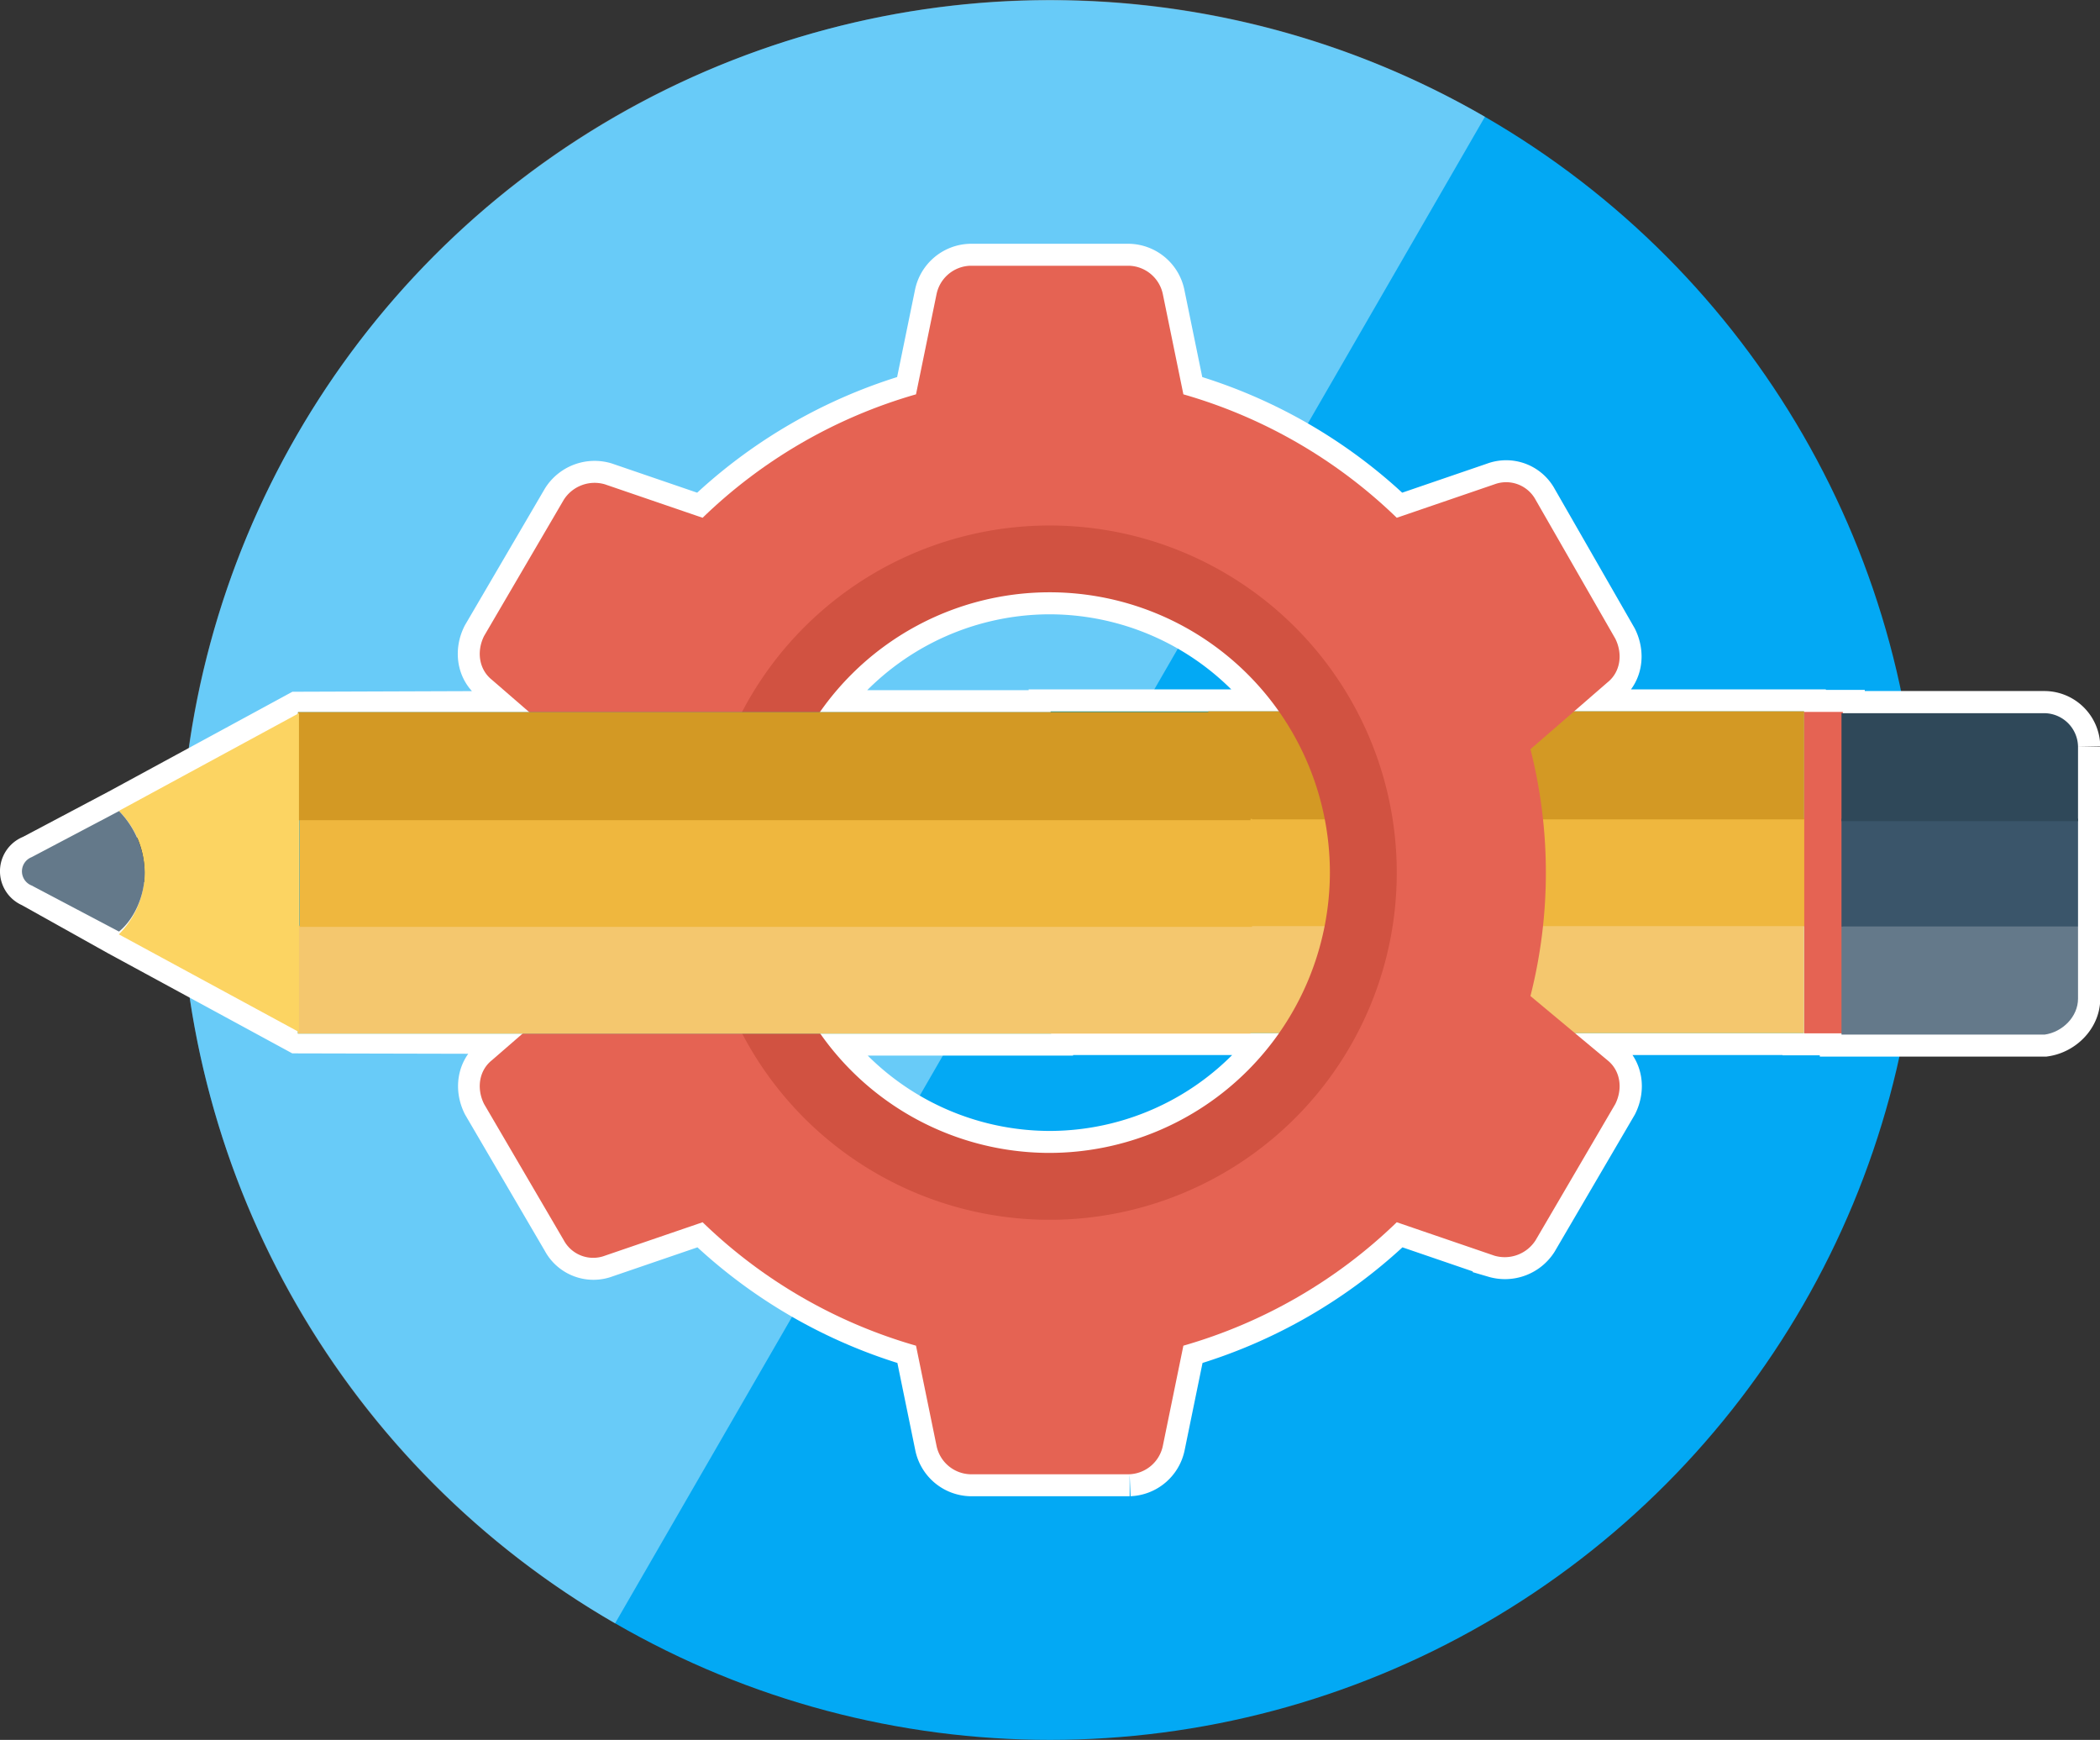 <svg xmlns="http://www.w3.org/2000/svg" viewBox="0 0 478 395.95"><rect x="0" y="0" width="478" height="395.95" fill="#333333" stroke="none"/><defs><style>.a{fill:#03a9f4;}.b,.c{fill:#fff;}.b{opacity:0.4;}.c{stroke:#fff;stroke-miterlimit:10;stroke-width:10px;}.d{fill:#44c4a1;}.e{fill:#3ea69b;}.f{fill:#31978c;}.g{fill:#f4c76e;}.h{fill:#efb73e;}.i{fill:#d39924;}.j{fill:#e56353;}.k{fill:#64798a;}.l{fill:#3a556a;}.m{fill:#2f4859;}.n{fill:#d15241;}.o{fill:#fcd462;}</style></defs><title>a1</title><circle class="a" cx="239" cy="198" r="197.95"/><path class="b" d="M187.77,6.79C82.17,35.09,19.5,143.63,47.79,249.23A197.36,197.36,0,0,0,140,369.43L338,26.57A197.37,197.37,0,0,0,187.77,6.79Z"/><path class="c" d="M187,162l-119.17.42L27.09,184.54,7.19,195.07M119,235.22l-7,6.08c-2.92,2.34-3.51,6.44-1.75,9.95l18.14,31a7.6,7.6,0,0,0,9.36,3.51l22.24-7.61a115.56,115.56,0,0,0,48.57,28.09l4.68,22.82a8.09,8.09,0,0,0,7.61,6.44h36.28a8.11,8.11,0,0,0,7.61-6.44l4.68-22.82a115.62,115.62,0,0,0,48.57-28.09l22.23,7.61a8.34,8.34,0,0,0,9.37-3.51l18.14-31c1.75-3.51,1.17-7.61-1.76-9.95l-7.44-6.2h52.09V210.76h.12v24.4h8.48v.29h46.23c4.1-.58,7.61-4.1,7.61-8.19V210.87h0v-24h0v-17a7.75,7.75,0,0,0-7.61-7.61H419.46V162h-8.78v24.17h-.08V161.89H358.28l7.63-6.61c2.93-2.34,3.51-6.44,1.76-9.95l-18.14-31.6a7.62,7.62,0,0,0-9.37-3.51l-22.23,7.61a115.62,115.62,0,0,0-48.57-28.09l-4.68-22.82a8.11,8.11,0,0,0-7.61-6.44H220.79a8.11,8.11,0,0,0-7.61,6.44L208.5,89.74a115.56,115.56,0,0,0-48.57,28.09l-22.24-7.61a8.32,8.32,0,0,0-9.36,3.51l-18.14,31c-1.76,3.51-1.17,7.61,1.75,9.95l8.51,7.37m-113.26,33a3.46,3.46,0,0,0,0,6.44l19.9,11.12L67.8,234.72,187,235m51.93,27.37a63.81,63.81,0,0,1-52.14-27.15h52.46v-.12h51.89A63.76,63.76,0,0,1,238.93,262.37Zm0-127.57A63.78,63.78,0,0,1,291,161.89H239.14v.18H186.71A63.8,63.8,0,0,1,238.93,134.8ZM68.11,210.64h-.06v-24h.06Z"/><rect class="d" x="239.1" y="210.52" width="171.46" height="24.58"/><rect class="e" x="239.41" y="186.18" width="171.46" height="24.58"/><rect class="f" x="239.14" y="161.89" width="171.46" height="24.58"/><rect class="g" x="275" y="210.52" width="135.63" height="24.58"/><rect class="h" x="275.25" y="186.18" width="135.63" height="24.58"/><rect class="i" x="275.03" y="161.89" width="135.63" height="24.58"/><rect class="j" x="410.68" y="162.01" width="8.78" height="73.15"/><path class="k" d="M473,227.26V210.87H419.16v24.58h46.23C469.49,234.87,473,231.36,473,227.26Z"/><rect class="l" x="419.16" y="186.3" width="53.84" height="24.58"/><path class="m" d="M473,186.3V169.91a7.75,7.75,0,0,0-7.61-7.61H419.16v24.58H473Z"/><path class="j" d="M348.36,226.67a114.12,114.12,0,0,0,0-56.17l17.55-15.22c2.93-2.34,3.51-6.44,1.76-9.95l-18.14-31.6a7.62,7.62,0,0,0-9.37-3.51l-22.23,7.61a115.62,115.62,0,0,0-48.57-28.09l-4.68-22.82a8.11,8.11,0,0,0-7.61-6.44H220.79a8.11,8.11,0,0,0-7.61,6.44L208.5,89.74a115.56,115.56,0,0,0-48.57,28.09l-22.24-7.61a8.32,8.32,0,0,0-9.36,3.51l-18.14,31c-1.76,3.51-1.17,7.61,1.75,9.95l17.56,15.21a114.16,114.16,0,0,0,0,56.18L111.94,241.3c-2.92,2.34-3.51,6.44-1.75,9.95l18.14,31a7.6,7.6,0,0,0,9.36,3.51l22.24-7.61a115.56,115.56,0,0,0,48.57,28.09l4.68,22.82a8.1,8.1,0,0,0,7.61,6.44h36.28a8.11,8.11,0,0,0,7.61-6.44l4.68-22.82a115.62,115.62,0,0,0,48.57-28.09l22.23,7.61a8.34,8.34,0,0,0,9.37-3.51l18.14-31c1.75-3.51,1.17-7.61-1.76-9.95ZM238.93,272.9a74.32,74.32,0,1,1,74.32-74.32A74.42,74.42,0,0,1,238.93,272.9Z"/><path class="n" d="M238.93,119.59a79,79,0,1,0,79,79A79,79,0,0,0,238.93,119.59Zm0,142.78a63.79,63.79,0,1,1,63.78-63.78A63.94,63.94,0,0,1,238.93,262.37Z"/><rect class="d" x="67.8" y="210.64" width="171.46" height="24.58"/><rect class="e" x="68.11" y="186.35" width="171.46" height="24.58"/><rect class="f" x="67.83" y="162.07" width="171.46" height="24.58"/><rect class="g" x="67.8" y="210.64" width="216.81" height="24.58"/><rect class="h" x="68.19" y="186.35" width="216.81" height="24.58"/><rect class="i" x="67.84" y="162.07" width="216.81" height="24.58"/><path class="o" d="M68.05,162.3l-41,22.24a19.79,19.79,0,0,1,0,28.09l41,22.23Z"/><path class="k" d="M32.94,198.58a20.44,20.44,0,0,0-5.85-14L7.19,195.07a3.46,3.46,0,0,0,0,6.44L27.09,212C30.6,209.12,32.94,203.85,32.94,198.58Z"/></svg>